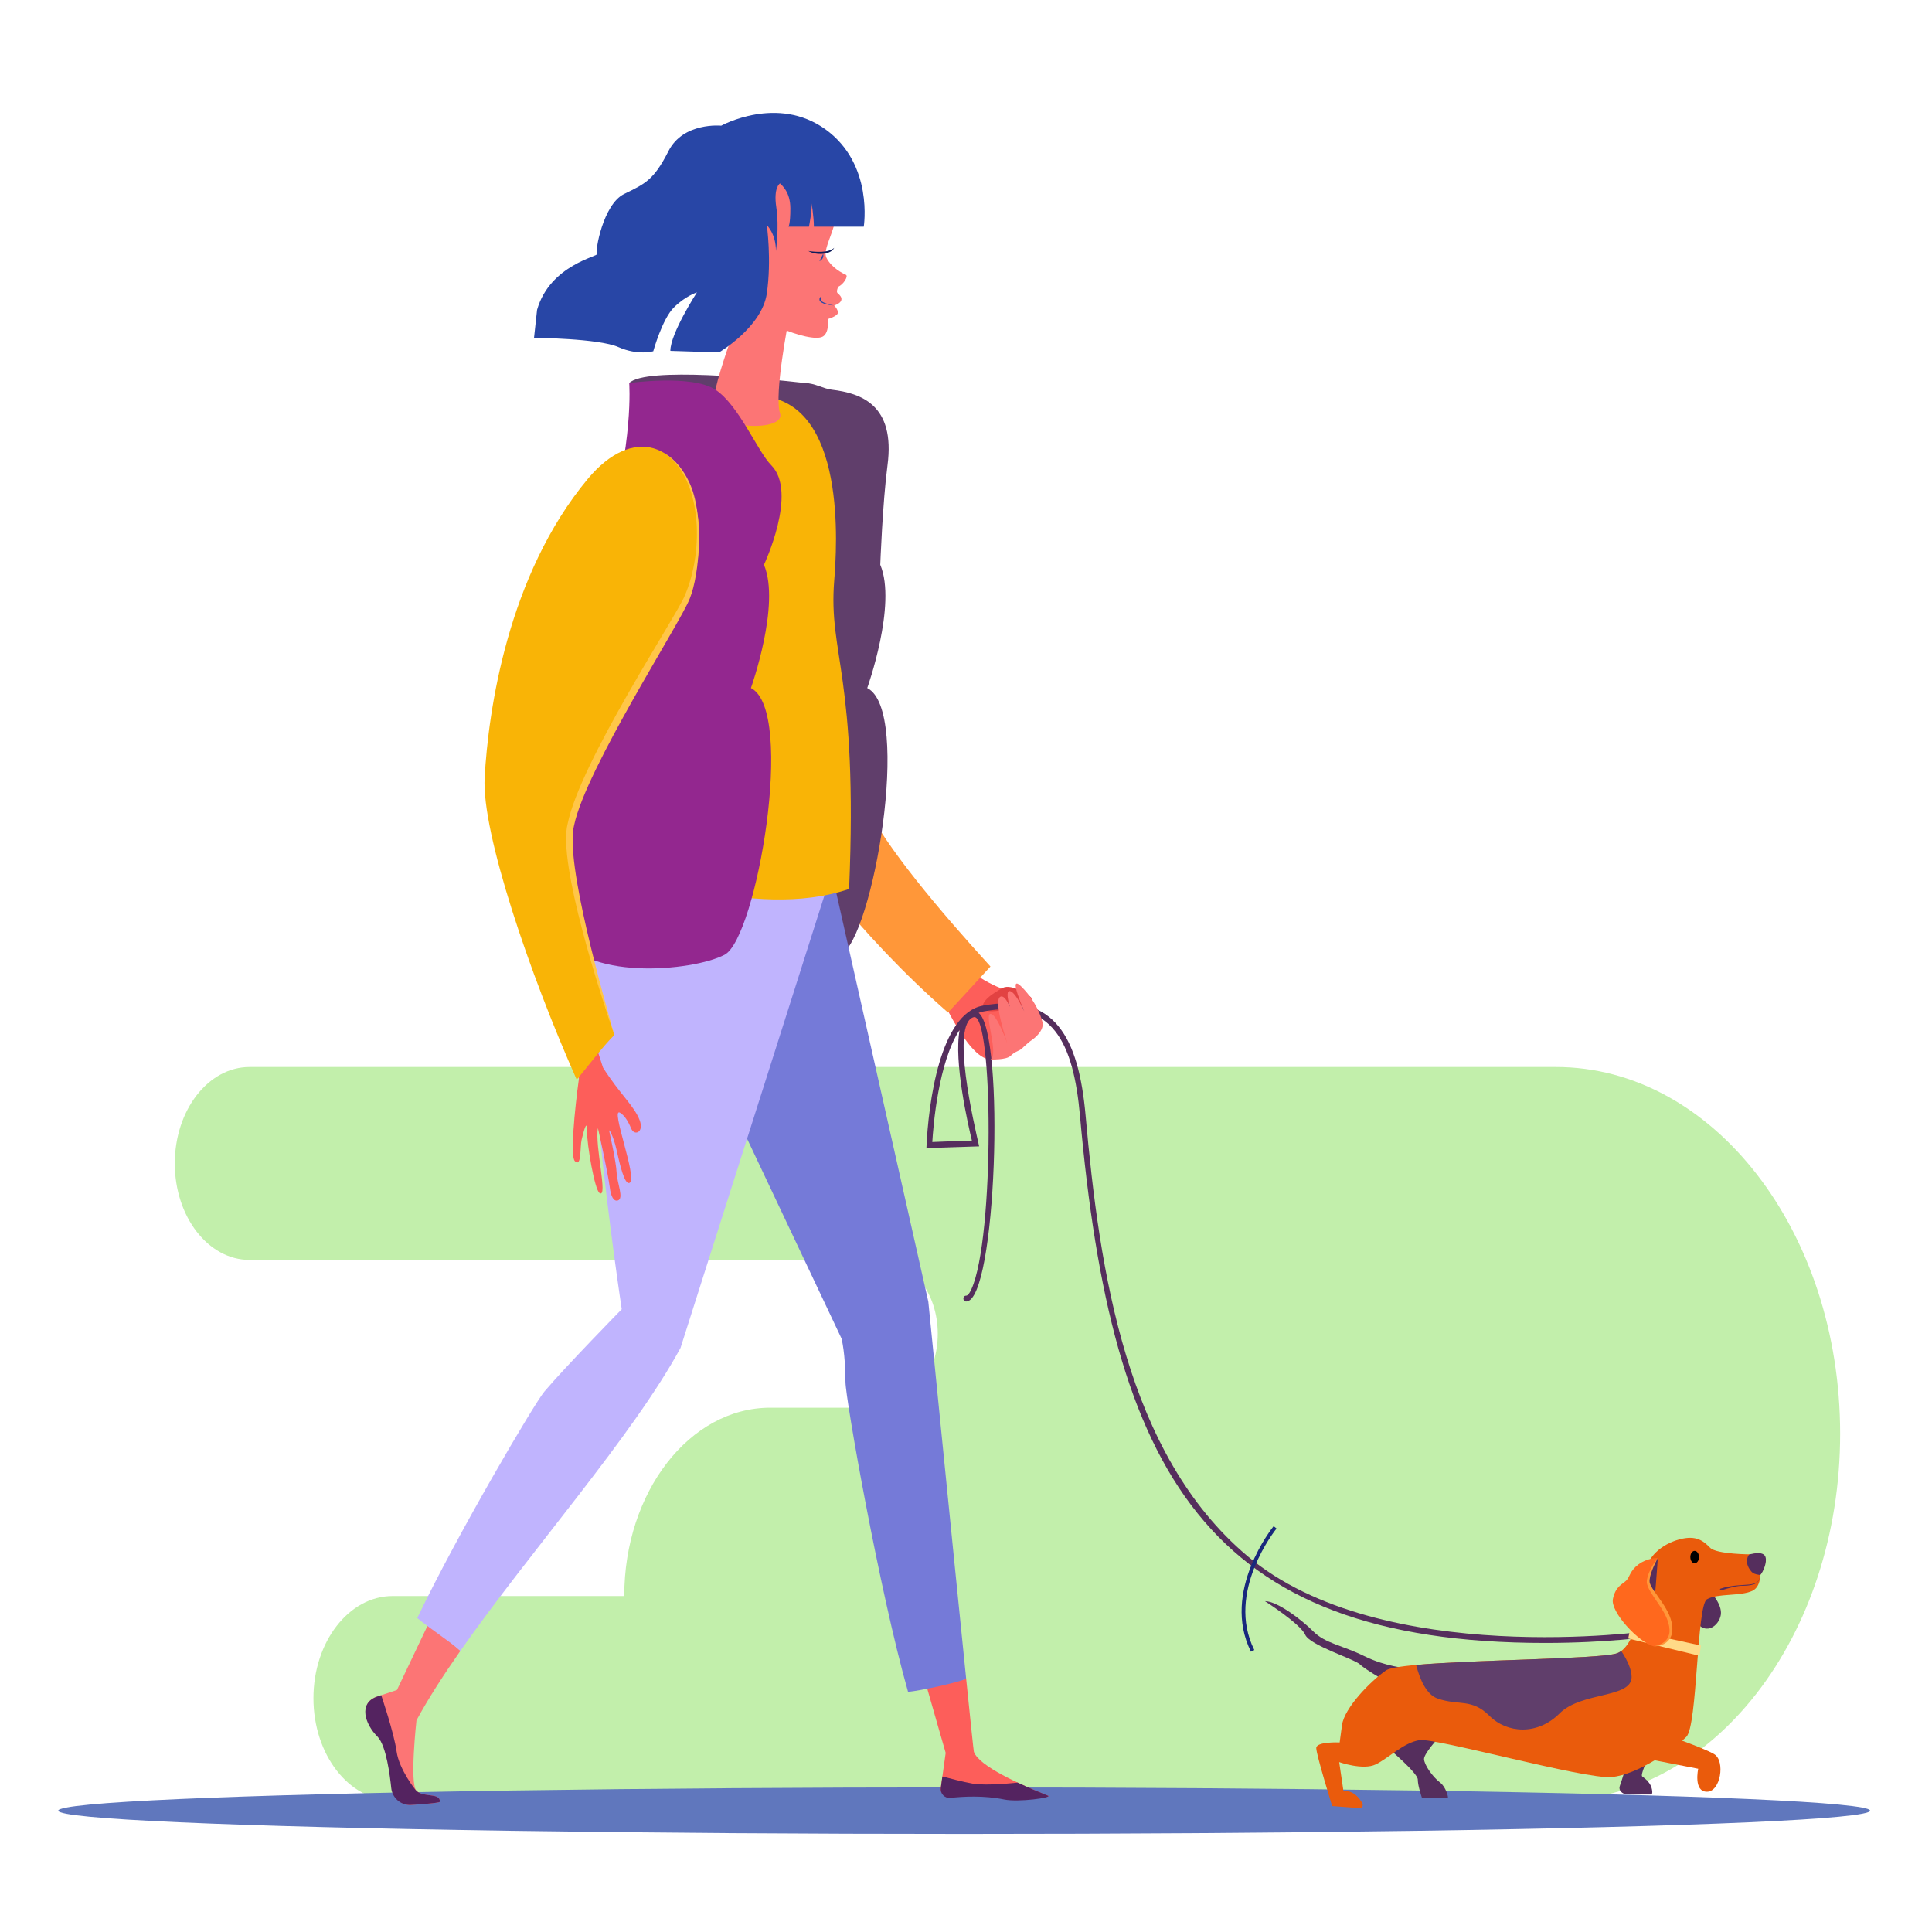 <?xml version="1.0" encoding="utf-8"?>
<!-- Generator: Adobe Illustrator 17.0.0, SVG Export Plug-In . SVG Version: 6.00 Build 0)  -->
<svg version="1.2" baseProfile="tiny" xmlns="http://www.w3.org/2000/svg" xmlns:xlink="http://www.w3.org/1999/xlink" x="0px"
	 y="0px" width="1000px" height="1000px" viewBox="0 0 600 600" xml:space="preserve">
<g id="Livello_1">
</g>
<g id="_x3C_Layer_x3E_">
	<g>
		<g>
			<path fill="#C2EFAB" d="M483.215,331.367H77.499c-12.821,0-23.215,13.412-23.215,29.956v0.001
				c0,16.544,10.394,29.956,23.215,29.956h195.945c9.822,0,17.785,10.274,17.785,22.95l0,0c0,12.675-7.963,22.949-17.785,22.949
				H239.19c-25.03,0-45.322,26.184-45.322,58.482l0,0h-71.929c-13.583,0-24.597,14.21-24.597,31.738l0,0
				c0,17.528,11.014,31.738,24.597,31.738h361.275c48.744,0,88.259-50.988,88.259-113.886l0,0
				C571.474,382.355,531.959,331.367,483.215,331.367z"/>
			<ellipse fill="#6077BD" cx="299.428" cy="562.316" rx="281.338" ry="7.222"/>
			<g>
				<path fill="#552E5D" d="M437.015,518.079c0,0-6.49-0.388-13.367-3.778c-6.877-3.39-12.012-3.874-15.789-7.652
					c-3.778-3.777-11.237-9.395-15.016-9.395c0,0,11.043,7.071,12.496,10.413c1.453,3.342,15.353,7.556,17.049,9.251
					c1.695,1.694,9.881,6.296,9.881,6.296L437.015,518.079z"/>
				<path fill="#552E5D" d="M530.831,493.983c0,0,3.633,3.56,3.633,6.902c0,3.341-4.432,7.628-7.847,2.614
					C523.203,498.488,530.831,493.983,530.831,493.983z"/>
				<path fill="#552E5D" d="M446.605,539.777c0,0-4.359,4.844-4.359,6.49c0,1.646,2.494,5.428,5.037,7.361
					c1.761,1.34,2.669,4.747,2.324,4.747c-2.519,0-7.991,0-7.991,0s-1.308-3.681-1.308-5.715c0-2.034-9.105-9.688-9.105-9.688
					l5.618-6.489L446.605,539.777z"/>
				<path fill="#552E5D" d="M511.651,546.368c0,0-2.273,4.838-1.644,5.327c0.63,0.489,2.329,1.6,2.886,3.47
					c0.544,1.821-0.004,2.131-0.004,2.131l-7.476-0.003c-1.668-0.084-2.821-1.329-2.385-2.583c0.856-2.454,2.035-6.069,2.035-7.363
					C505.064,545.314,511.651,546.368,511.651,546.368z"/>
				<path fill="#FD5E5A" d="M325.479,557.677c-8.559-3.403-21.474-9.188-23.033-13.643c-0.084-0.238-1.027-9.268-2.389-22.625
					c-3.908,1.428-9.148-1.491-13.254-1.047c3.219,11.321,6.886,24.008,6.886,24.008l-1.518,10.886
					c-0.246,1.767,1.221,2.536,2.994,2.339c3.883-0.43,10.852-0.674,17.127,0.625C316.69,559.129,326.956,558.264,325.479,557.677z"
					/>
				<path fill="#FD5E5A" d="M300.058,300.757c0,0,9.771,7.314,15.873,7.314c6.103,0,6.9,10.388,6.9,10.388
					s-7.879,10.536-15.236,10.536c-7.357,0-16.947-22.959-16.947-22.959L300.058,300.757z"/>
				<path fill="#E24242" d="M311.429,306.811c0,0-7.268,3.584-6.106,6.346c1.162,2.761,15.236-1.615,15.236-2.77
					S314.014,305.355,311.429,306.811z"/>
				<path fill="#FF9739" d="M227.438,146.987c-10.008,37.653,2.325,78.362,9.989,97.605c6.372,16,30.051,46.349,56.999,69.871
					l13.168-14.303c-15.817-17.354-32.872-37.591-38.701-50.158c-4.945-10.662-0.682-54.354,1.763-75.566
					c1.342-11.64-1.728-24.105-9.052-33.801C249.29,124.329,233.085,125.748,227.438,146.987z"/>
				<g>
					<path fill="#552E5D" d="M479.896,510.232c-105.252,0-134.619-52.876-144.491-163.668c-2.061-22.959-8.603-36.484-29.925-32.458
						c-0.534,0.1-1.05,0.251-1.546,0.444c8.219,6.424,5.544,89.639-3.878,89.639c-1.153,0-1.153-1.811,0-1.811
						c0.167,0,0.78-0.145,1.628-2.009c7.232-15.896,6.753-85.91,0.746-84.493c-7.321,1.926,0.131,33.389,1.653,40.136
						c-0.233,0.008-17.478,0.576-16.378,0.54c0.582-13.99,4.254-41.734,17.461-44.228c22.346-4.21,29.803,9.9,31.973,34.069
						c4.326,48.55,12.637,105.096,50.247,136.843c41.652,35.156,124.83,23.297,125.668,23.174c1.091-0.211,1.425,1.617,0.245,1.792
						C512.962,508.256,499.09,510.232,479.896,510.232z M298.042,319.805c-6.684,10.104-8.232,30.199-8.507,34.862
						c2.519-0.104,9.257-0.375,12.297-0.448C300.624,349.25,296.132,329.582,298.042,319.805z"/>
				</g>
				<path fill="#FC7575" d="M319.902,323.375c0,0-1.695,1.404-2.519,2.228c-0.824,0.823-2.07,0.836-3.487,2.254
					c-1.417,1.418-6.302,1.137-6.302,1.137c2.707-1.26-2.029-14.119,0-14.119s5.283,9.275,5.283,9.275s-4.6-13.562-2.179-14.627
					c2.422-1.065,5.231,9.977,5.231,9.977s-4.65-11.721-2.422-11.721c2.229,0,6.103,9.733,6.103,9.733s-7.588-16.287-2.325-11.023
					c5.264,5.263,6.49,11.023,6.49,11.023C324.358,320.657,319.902,323.375,319.902,323.375z"/>
				<path fill="#603E6B" d="M269.331,213.678c0,0,9.275-25.953,4.044-38.283c0,0,0.707-19.163,2.251-30.928
					c2.471-18.828-8.326-22.36-17.322-23.442c-2.63-0.317-5.193-2.009-8.278-2.068c-12.877-1.45-49.542-5.079-54.616-0.005
					l37.657,14.03c-1.651,7.601-4.374,18.713-8.659,32.767c-8.571,28.121-5.084,41.489-5.084,41.489s-5.997,15.692-9.683,27.316
					c-3.685,11.624-6.776,38.94,0,54.633c6.776,15.692,41.649,12.514,51.529,7.312C271.051,291.297,283.304,220.699,269.331,213.678
					z"/>
				<path fill="#757AD8" d="M288.301,404.269l-31.994-142.121l-50.855,35.3l55.906,118.273c0,0,1.213,4.714,1.213,13.471
					c0,5.128,10.525,64.892,19.438,96.242c4.104-0.444,14.141-2.597,18.049-4.024C296.021,481.847,288.301,404.269,288.301,404.269z
					"/>
				<path fill="#FC7575" d="M123.278,524.836c0,0,0,0-6.062,2.021c-6.062,2.021-3.291,8.007,0.582,11.88
					c2.49,2.49,3.816,11.141,4.382,16.584c0.31,2.982,2.169,5.236,5.167,5.236c0,0,9.288-0.526,9.288-1.021
					c0-2.91-5.104-1.189-7.294-3.378c-2.189-2.189,0-21.891,0-21.891c3.678-6.782,8.359-14.04,13.635-21.579
					c-3.201-2.895-6.44-5.789-9.785-8.684C127.407,516.104,123.278,524.836,123.278,524.836z"/>
				<path fill="#C0B4FE" d="M258.297,270.986l-4.011-16.585c-24.922-24.922-59.61,8.083-68.414,27.616
					c-8.805,19.533,7.213,124.573,7.213,124.573s-17.625,17.995-24.023,25.572c-3.058,3.621-26.953,44.128-39.474,70.327
					c3.345,2.894,10.187,7.303,13.388,10.197c21.684-30.98,53.543-66.747,68.371-94.085L258.297,270.986z"/>
				<path fill="#F9B406" d="M235.831,122.99c-12.246-0.605-4.072-3.913-24.484,0.74c0,0-5.557,89.92-10.609,100.697
					c-5.051,10.777-13.471,10.104-10.104,13.472c3.203,3.201-1.805,3.322-2.307,6.965c-0.629,4.565,6.686,8.75,6.686,10.548
					c0,1.684-1.003,13.813-1.003,13.813s39.487,17.089,69.691,6.857c2.799-66.618-6.477-72.721-4.627-95.775
					C259.865,170.435,263.214,124.342,235.831,122.99z"/>
				<path fill="#542360" d="M121.51,555.32c0.311,2.982,2.839,5.236,5.837,5.236c0,0,9.288-0.526,9.288-1.021
					c0-2.91-5.104-1.189-7.294-3.378c-0.184-0.007-5.404-6.622-6.175-12.237c-0.785-5.725-4.77-17.452-4.771-17.456
					c-0.163,0.054-1.073,0.357-1.18,0.393c-6.062,2.021-3.873,8.588,0,12.461c0.041,0.04,0.08,0.082,0.119,0.124
					C119.979,542.326,121.103,551.459,121.51,555.32z"/>
				<path fill="#542360" d="M325.479,557.677c-2.861-1.138-6.21-2.542-9.459-4.073c-0.039,0.005-9.654,1.092-13.996,0.309
					c-2.973-0.537-7.063-1.598-9.357-2.217l-0.496,3.559c-0.246,1.767,1.221,3.294,2.994,3.099
					c3.883-0.431,10.435-0.801,16.711,0.498C316.274,559.761,326.956,558.264,325.479,557.677z"/>
				<g>
					<path fill="#FC7575" d="M244.938,99.358c0,0-4.604,23.164-2.696,28.956c1.907,5.791-19.6,5.177-20.692-1.491
						c-1.092-6.669,11.694-37.994,11.694-37.994L244.938,99.358z"/>
					<path fill="#FC7575" d="M247.457,53.774c0,0,10.613-0.943,12.265,7.312c1.651,8.256-4.639,15.803-3.066,18.947
						c1.572,3.146,5.071,4.875,6.015,5.288c0.943,0.412-0.825,3.125-2.358,3.715c0,0-0.678,1.503-0.236,1.945
						c0.443,0.442,1.533,1.238,1.18,2.3c-0.353,1.062-2.182,1.593-2.182,1.593s1.799,1.857,0.885,2.771
						c-0.914,0.914-2.831,1.416-2.831,1.416s0.473,4.187-1.532,5.424c-2.006,1.239-8.06-0.393-13.248-2.594
						c-5.189-2.201-18.686-7.548-18.686-7.548S211.056,45.44,247.457,53.774z"/>
					<path fill="#2846A6" d="M242.242,56.958c0.661,0.662,3.21,2.713,3.21,7.784s-0.59,5.66-0.59,5.66h6.369
						c0,0,1.297-6.368,0.707-8.137c0,0,0.825,5.07,0.825,8.137h15.482c0,0,3.151-19.341-11.826-30.19
						c-14.978-10.85-32.432-1.18-32.432-1.18s-11.793-1.179-16.392,7.901c-4.6,9.081-7.312,10.143-13.799,13.327
						c-6.486,3.184-9.095,17.883-8.373,18.604c0.722,0.722-14.624,3.33-18.633,17.365l-0.943,8.682c0,0,20.048,0.163,26.18,2.875
						c6.133,2.712,10.851,1.297,10.851,1.297s2.771-9.965,6.368-13.561c3.597-3.598,7.193-4.718,7.193-4.718
						s-8.255,12.736-8.255,18.162l15.096,0.486c0,0,13.325-7.799,14.859-18.294c1.532-10.496,0-21.229,0-21.229
						s2.83,2.595,2.83,8.02c0,0,1.061-7.312,0.118-13.562C240.145,58.138,242.242,56.958,242.242,56.958z"/>
					<path fill="#2846A6" d="M255.069,92.659c-1.012,1.056,2.371,1.923,4.004,2.215c-1.269-0.113-4.262-0.448-4.57-1.684
						c-0.103-0.45,0.202-1.168,0.546-0.906c0.108,0.082,0.13,0.237,0.048,0.346c-0.006,0.007-0.012,0.015-0.019,0.021
						L255.069,92.659z"/>
					<path fill="#2846A6" d="M255.647,78.818c0,0,0.455,1.569-1.164,2.289L255.647,78.818z"/>
					<path fill="#0F1D5B" d="M251.036,77.952c2.271,0.353,6.396,0.613,8.037-0.996C258.071,79.147,253.499,79.412,251.036,77.952z"
						/>
				</g>
				<path fill="#93278F" d="M195.409,118.951c0,0,1.451,18.677-7.12,46.797c-8.572,28.121-5.085,41.489-5.085,41.489
					s-5.997,15.692-9.683,27.316c-3.684,11.624-6.776,38.94,0,54.633c6.776,15.692,41.65,12.514,51.529,7.312
					c9.88-5.202,22.133-75.8,8.161-82.821c0,0,9.275-25.953,4.045-38.283c0,0,10.64-22.538,2.25-30.928
					c-4.195-4.195-10.025-18.631-17.322-23.442C214.888,116.212,195.409,118.951,195.409,118.951z"/>
				<path fill="#EA5B0C" d="M511.07,489.115c0,0-1.599,22.231-9.153,24.411c-7.557,2.18-66.694,1.89-71.488,5.23
					c-4.795,3.342-12.933,11.625-13.658,17.001c-0.727,5.376-0.727,5.376-0.727,5.376s-7.266-0.338-7.266,1.743
					c0,2.082,4.939,18.018,4.939,18.018l8.422,0.626c0.774,0.058,1.321-0.753,0.961-1.441c-0.858-1.638-2.652-3.979-5.895-3.979
					l-1.309-8.863c0,0,7.411,2.615,11.334,0.727c3.924-1.889,8.718-6.829,13.658-7.556c4.94-0.727,51.291,12.205,59.574,11.479
					c8.281-0.727,19.76-9.009,23.248-12.496c3.486-3.487,3.196-40.829,6.392-42.718c3.197-1.89,10.483-0.901,14.095-2.616
					c2.586-1.227,2.47-4.94,2.47-4.94s2.18-3.341,1.453-5.375c-0.727-2.035-4.214-1.018-4.214-1.018s-10.752,0-12.786-2.034
					c-2.034-2.034-4.214-4.069-9.59-2.616C516.156,479.525,511.07,483.595,511.07,489.115z"/>
				<polygon fill="#FFDA88" points="506.188,506.237 528.216,511.031 527.818,514.229 505.657,508.853 				"/>
				<path fill="#603E6B" d="M506.712,520.791c0-2.248-1.283-5.17-3.218-8.059c-0.495,0.362-1.021,0.633-1.577,0.794
					c-5.955,1.718-43.949,1.901-62.13,3.538c1.101,4.259,3.104,9.159,6.624,10.411c6.539,2.325,10.607-0.145,16.129,5.376
					c5.521,5.521,14.966,6.103,21.795-0.727C491.164,525.296,506.712,527.476,506.712,520.791z"/>
				<path fill="#552E5D" d="M546.567,488.762c0.266,3.01-1.98,3.636-5.032,3.712c-1.956-0.099-4.554,0.668-6.989,1.425
					c-0.365,0.118-0.545-0.435-0.178-0.553C541.339,491.096,546.81,493.767,546.567,488.762z"/>
				<path fill="#552E5D" d="M514.849,483.813c0,0-3.125,0.581-5.449,2.179c-2.324,1.599,3.124,14.095,3.777,14.095
					C513.831,500.086,514.849,483.813,514.849,483.813z"/>
				<path fill="#FF681D" d="M513.54,511.274c0,0,5.812-0.146,5.377-5.812c-0.436-5.666-7.08-11.485-7.08-14.279
					c0-2.794,3.012-7.37,3.012-7.37s-3.327,0-6.022,2.034c-2.696,2.034-2.659,3.887-3.786,5.013
					c-1.126,1.126-3.342,1.743-4.141,5.739C500.1,500.595,508.818,509.967,513.54,511.274z"/>
				<path fill="#FF9739" d="M512.313,491.375c-0.24-2.09,1.663-5.853,2.535-7.562c-1.487,1.909-3.473,5.203-3.425,7.653
					c0.505,3.812,6.845,8.934,7.056,14.677c0.133,2.406-1.4,4.545-4.939,5.132c3.113,0.067,5.77-1.815,5.829-5.116
					C519.59,500.047,512.959,494.449,512.313,491.375z"/>
				<ellipse cx="526.291" cy="483.559" rx="1.344" ry="1.925"/>
				<path fill="#EA5B0C" d="M514.315,537.743c0,0,14.725,4.94,18.114,7.071c3.391,2.132,1.938,11.624-2.325,11.624
					c-4.262,0-2.712-7.132-2.712-7.132l-18.599-3.62L514.315,537.743z"/>
				<path fill="#552E5D" d="M548.278,483.502c-0.727-2.034-4.576-0.779-4.937-0.785c-0.243-0.004-1.951,2.355,0.505,5.273
					c0.596,0.708,1.38,0.919,2.26,1.051c0.078,0.013,0.516,0.123,0.562,0.075C547.542,488.242,548.858,485.125,548.278,483.502z"/>
				<path fill="#FD5E5A" d="M198.651,347.893c-1.707-4.489-6.127-8.062-11.384-16.344l-4.529-14.037l-7.12,6.393l4.178,11.051
					c-0.031,0.001-3.275,23.752-1.236,25.682c2.095,1.982,1.519-4.406,2.072-6.713c0.555-2.307,1.704-6.842,1.673-2.63
					c-0.031,4.213,2.37,18.254,3.903,19.219c2.706,1.703-1.565-14.843-0.517-20.157c0,0,2.984,13.14,3.71,18.589
					c0,0,0.438,4.436,2.451,3.878c2.014-0.558-0.245-5.549-0.363-8.694c-0.119-3.146-2.018-11.643-2.276-12.801
					c-0.259-1.158,1.282,1.388,2.253,5.733c0.97,4.344,2.522,11.296,4.132,10.235c2.393-1.578-6.257-23.76-3.001-21.712
					c1.301,0.818,2.383,2.402,3.422,4.882C197.059,352.947,200.062,351.602,198.651,347.893z"/>
				<path fill="#F9B406" d="M182.513,148.762c-24.922,29.947-30.861,72.067-32.005,92.749
					c-0.951,17.195,14.048,61.108,28.597,93.785c3.281-3.856,8.16-10.413,11.677-13.852c-7.048-22.398-14.005-47.932-14.005-61.786
					c0-11.753,22.25-49.595,33.393-67.81c6.115-9.996,8.574-22.595,6.011-34.473C211.868,137.4,196.57,131.87,182.513,148.762z"/>
				<path fill="#FFC648" d="M214.047,149.769c-1.748-3.691-4.335-7.153-7.923-9.161c11.843,7.642,12.736,30.285,6.434,44.607
					c-2.777,6.562-32.398,51.426-36.271,70.617c-3.19,12.176,10.429,53.757,14.494,65.611
					c-3.107-11.172-15.491-53.948-12.481-65.174c3.652-17.503,32.939-62.732,35.905-70.359
					C217.341,178.232,218.71,159.51,214.047,149.769z"/>
			</g>
		</g>
		<g>
			<path fill="#18287D" d="M388.497,512.947c-9.361-18.722,6.881-38.786,7.045-38.989l0.898,0.741
				c-0.161,0.194-15.924,19.688-6.904,37.73L388.497,512.947z"/>
		</g>
	</g>
</g>
</svg>
